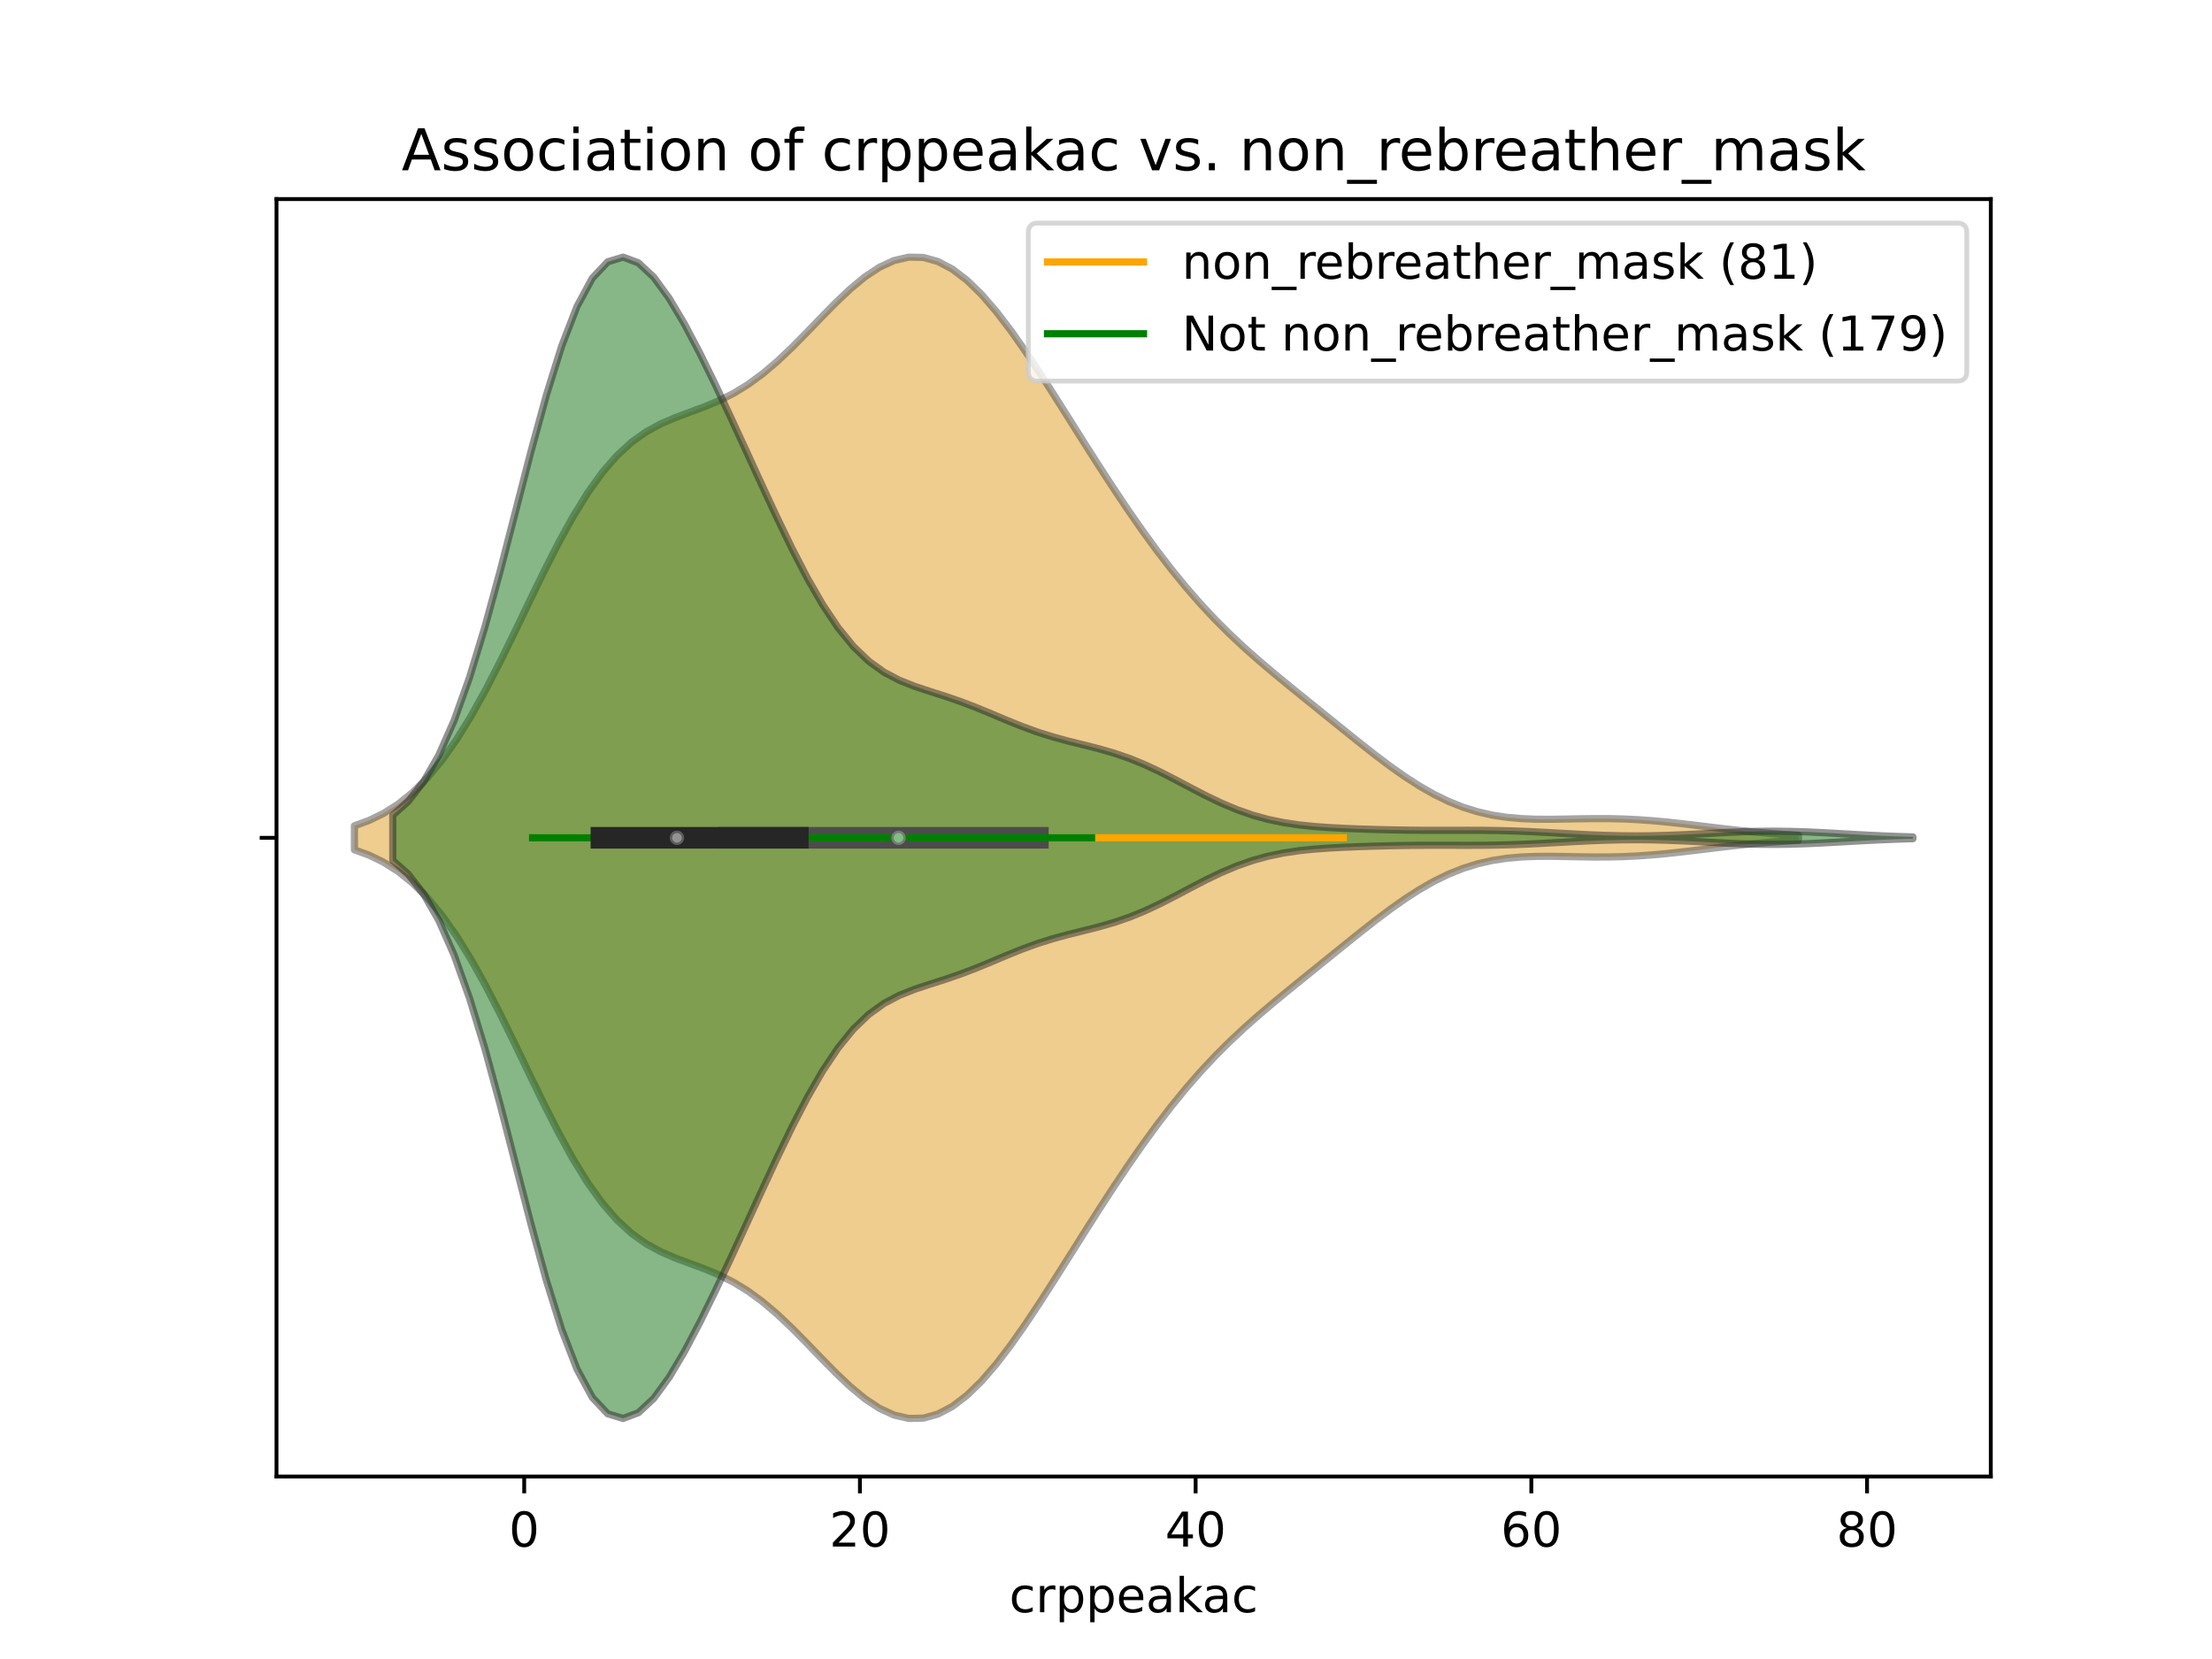 <?xml version="1.0" encoding="utf-8" standalone="no"?>
<!DOCTYPE svg PUBLIC "-//W3C//DTD SVG 1.1//EN"
  "http://www.w3.org/Graphics/SVG/1.1/DTD/svg11.dtd">
<!-- Created with matplotlib (https://matplotlib.org/) -->
<svg height="345.6pt" version="1.1" viewBox="0 0 460.8 345.6" width="460.8pt" xmlns="http://www.w3.org/2000/svg" xmlns:xlink="http://www.w3.org/1999/xlink">
 <defs>
  <style type="text/css">
*{stroke-linecap:butt;stroke-linejoin:round;}
  </style>
 </defs>
 <g id="figure_1">
  <g id="patch_1">
   <path d="M 0 345.6 
L 460.8 345.6 
L 460.8 0 
L 0 0 
z
" style="fill:#ffffff;"/>
  </g>
  <g id="axes_1">
   <g id="patch_2">
    <path d="M 57.6 307.584 
L 414.72 307.584 
L 414.72 41.472 
L 57.6 41.472 
z
" style="fill:#ffffff;"/>
   </g>
   <g id="PolyCollection_1">
    <defs>
     <path d="M 73.833 -168.568 
L 73.833 -173.576 
L 76.871 -174.681 
L 79.91 -176.159 
L 82.949 -178.086 
L 85.987 -180.536 
L 89.026 -183.57 
L 92.064 -187.23 
L 95.103 -191.528 
L 98.142 -196.442 
L 101.18 -201.905 
L 104.219 -207.809 
L 107.257 -214.009 
L 110.296 -220.326 
L 113.335 -226.566 
L 116.373 -232.533 
L 119.412 -238.048 
L 122.451 -242.967 
L 125.489 -247.194 
L 128.528 -250.692 
L 131.566 -253.482 
L 134.605 -255.643 
L 137.644 -257.3 
L 140.682 -258.609 
L 143.721 -259.743 
L 146.759 -260.87 
L 149.798 -262.139 
L 152.837 -263.669 
L 155.875 -265.534 
L 158.914 -267.766 
L 161.952 -270.349 
L 164.991 -273.226 
L 168.03 -276.302 
L 171.068 -279.455 
L 174.107 -282.543 
L 177.146 -285.417 
L 180.184 -287.928 
L 183.223 -289.94 
L 186.261 -291.337 
L 189.3 -292.032 
L 192.339 -291.969 
L 195.377 -291.128 
L 198.416 -289.523 
L 201.454 -287.202 
L 204.493 -284.237 
L 207.532 -280.717 
L 210.57 -276.744 
L 213.609 -272.422 
L 216.648 -267.851 
L 219.686 -263.122 
L 222.725 -258.316 
L 225.763 -253.501 
L 228.802 -248.733 
L 231.841 -244.061 
L 234.879 -239.524 
L 237.918 -235.155 
L 240.956 -230.982 
L 243.995 -227.028 
L 247.034 -223.306 
L 250.072 -219.823 
L 253.111 -216.573 
L 256.149 -213.54 
L 259.188 -210.697 
L 262.227 -208.009 
L 265.265 -205.434 
L 268.304 -202.931 
L 271.343 -200.465 
L 274.381 -198.01 
L 277.42 -195.552 
L 280.458 -193.096 
L 283.497 -190.66 
L 286.536 -188.278 
L 289.574 -185.99 
L 292.613 -183.843 
L 295.651 -181.882 
L 298.69 -180.146 
L 301.729 -178.661 
L 304.767 -177.444 
L 307.806 -176.495 
L 310.845 -175.801 
L 313.883 -175.336 
L 316.922 -175.065 
L 319.96 -174.944 
L 322.999 -174.928 
L 326.038 -174.972 
L 329.076 -175.031 
L 332.115 -175.072 
L 335.153 -175.065 
L 338.192 -174.992 
L 341.231 -174.846 
L 344.269 -174.628 
L 347.308 -174.347 
L 350.346 -174.017 
L 353.385 -173.658 
L 356.424 -173.287 
L 359.462 -172.924 
L 362.501 -172.583 
L 365.54 -172.274 
L 368.578 -172.005 
L 371.617 -171.778 
L 374.655 -171.593 
L 374.655 -170.551 
L 374.655 -170.551 
L 371.617 -170.366 
L 368.578 -170.139 
L 365.54 -169.87 
L 362.501 -169.561 
L 359.462 -169.22 
L 356.424 -168.857 
L 353.385 -168.486 
L 350.346 -168.127 
L 347.308 -167.797 
L 344.269 -167.516 
L 341.231 -167.298 
L 338.192 -167.152 
L 335.153 -167.079 
L 332.115 -167.072 
L 329.076 -167.113 
L 326.038 -167.172 
L 322.999 -167.216 
L 319.96 -167.2 
L 316.922 -167.079 
L 313.883 -166.808 
L 310.845 -166.343 
L 307.806 -165.649 
L 304.767 -164.7 
L 301.729 -163.483 
L 298.69 -161.998 
L 295.651 -160.262 
L 292.613 -158.301 
L 289.574 -156.154 
L 286.536 -153.866 
L 283.497 -151.484 
L 280.458 -149.048 
L 277.42 -146.592 
L 274.381 -144.134 
L 271.343 -141.679 
L 268.304 -139.213 
L 265.265 -136.71 
L 262.227 -134.135 
L 259.188 -131.447 
L 256.149 -128.604 
L 253.111 -125.571 
L 250.072 -122.321 
L 247.034 -118.838 
L 243.995 -115.116 
L 240.956 -111.162 
L 237.918 -106.989 
L 234.879 -102.62 
L 231.841 -98.083 
L 228.802 -93.411 
L 225.763 -88.643 
L 222.725 -83.828 
L 219.686 -79.022 
L 216.648 -74.293 
L 213.609 -69.722 
L 210.57 -65.4 
L 207.532 -61.427 
L 204.493 -57.907 
L 201.454 -54.942 
L 198.416 -52.621 
L 195.377 -51.016 
L 192.339 -50.175 
L 189.3 -50.112 
L 186.261 -50.807 
L 183.223 -52.204 
L 180.184 -54.216 
L 177.146 -56.727 
L 174.107 -59.601 
L 171.068 -62.689 
L 168.03 -65.842 
L 164.991 -68.918 
L 161.952 -71.795 
L 158.914 -74.378 
L 155.875 -76.61 
L 152.837 -78.475 
L 149.798 -80.005 
L 146.759 -81.274 
L 143.721 -82.401 
L 140.682 -83.535 
L 137.644 -84.844 
L 134.605 -86.501 
L 131.566 -88.662 
L 128.528 -91.452 
L 125.489 -94.95 
L 122.451 -99.177 
L 119.412 -104.096 
L 116.373 -109.611 
L 113.335 -115.578 
L 110.296 -121.818 
L 107.257 -128.135 
L 104.219 -134.335 
L 101.18 -140.239 
L 98.142 -145.702 
L 95.103 -150.616 
L 92.064 -154.914 
L 89.026 -158.574 
L 85.987 -161.608 
L 82.949 -164.058 
L 79.91 -165.985 
L 76.871 -167.463 
L 73.833 -168.568 
z
" id="m2be9c63974" style="stroke:#4c4c4c;stroke-opacity:0.5;stroke-width:1.5;"/>
    </defs>
    <g clip-path="url(#p789f136b2e)">
     <use style="fill:#df9c20;fill-opacity:0.5;stroke:#4c4c4c;stroke-opacity:0.5;stroke-width:1.5;" x="0" xlink:href="#m2be9c63974" y="345.6"/>
    </g>
   </g>
   <g id="PolyCollection_2">
    <defs>
     <path d="M 81.821 -166.37 
L 81.821 -175.774 
L 85.02 -178.63 
L 88.218 -182.72 
L 91.417 -188.296 
L 94.615 -195.536 
L 97.814 -204.48 
L 101.013 -214.988 
L 104.211 -226.716 
L 107.41 -239.127 
L 110.609 -251.546 
L 113.807 -263.236 
L 117.006 -273.499 
L 120.205 -281.766 
L 123.403 -287.668 
L 126.602 -291.062 
L 129.801 -292.032 
L 132.999 -290.835 
L 136.198 -287.844 
L 139.397 -283.465 
L 142.595 -278.086 
L 145.794 -272.023 
L 148.993 -265.516 
L 152.191 -258.731 
L 155.39 -251.796 
L 158.588 -244.826 
L 161.787 -237.956 
L 164.986 -231.345 
L 168.184 -225.176 
L 171.383 -219.629 
L 174.582 -214.85 
L 177.78 -210.925 
L 180.979 -207.855 
L 184.178 -205.558 
L 187.376 -203.877 
L 190.575 -202.611 
L 193.774 -201.554 
L 196.972 -200.533 
L 200.171 -199.432 
L 203.37 -198.208 
L 206.568 -196.887 
L 209.767 -195.538 
L 212.966 -194.248 
L 216.164 -193.085 
L 219.363 -192.08 
L 222.561 -191.212 
L 225.76 -190.418 
L 228.959 -189.607 
L 232.157 -188.685 
L 235.356 -187.583 
L 238.555 -186.271 
L 241.753 -184.765 
L 244.952 -183.124 
L 248.151 -181.43 
L 251.349 -179.777 
L 254.548 -178.248 
L 257.747 -176.907 
L 260.945 -175.791 
L 264.144 -174.908 
L 267.343 -174.244 
L 270.541 -173.765 
L 273.74 -173.431 
L 276.939 -173.199 
L 280.137 -173.033 
L 283.336 -172.907 
L 286.535 -172.806 
L 289.733 -172.726 
L 292.932 -172.67 
L 296.13 -172.638 
L 299.329 -172.629 
L 302.528 -172.635 
L 305.726 -172.64 
L 308.925 -172.628 
L 312.124 -172.583 
L 315.322 -172.496 
L 318.521 -172.368 
L 321.72 -172.208 
L 324.918 -172.029 
L 328.117 -171.852 
L 331.316 -171.693 
L 334.514 -171.57 
L 337.713 -171.493 
L 340.912 -171.469 
L 344.11 -171.5 
L 347.309 -171.583 
L 350.508 -171.71 
L 353.706 -171.868 
L 356.905 -172.04 
L 360.103 -172.204 
L 363.302 -172.339 
L 366.501 -172.425 
L 369.699 -172.45 
L 372.898 -172.41 
L 376.097 -172.31 
L 379.295 -172.164 
L 382.494 -171.99 
L 385.693 -171.807 
L 388.891 -171.633 
L 392.09 -171.48 
L 395.289 -171.355 
L 398.487 -171.259 
L 398.487 -170.885 
L 398.487 -170.885 
L 395.289 -170.789 
L 392.09 -170.664 
L 388.891 -170.511 
L 385.693 -170.337 
L 382.494 -170.154 
L 379.295 -169.98 
L 376.097 -169.834 
L 372.898 -169.734 
L 369.699 -169.694 
L 366.501 -169.719 
L 363.302 -169.805 
L 360.103 -169.94 
L 356.905 -170.104 
L 353.706 -170.276 
L 350.508 -170.434 
L 347.309 -170.561 
L 344.11 -170.644 
L 340.912 -170.675 
L 337.713 -170.651 
L 334.514 -170.574 
L 331.316 -170.451 
L 328.117 -170.292 
L 324.918 -170.115 
L 321.72 -169.936 
L 318.521 -169.776 
L 315.322 -169.648 
L 312.124 -169.561 
L 308.925 -169.516 
L 305.726 -169.504 
L 302.528 -169.509 
L 299.329 -169.515 
L 296.13 -169.506 
L 292.932 -169.474 
L 289.733 -169.418 
L 286.535 -169.338 
L 283.336 -169.237 
L 280.137 -169.111 
L 276.939 -168.945 
L 273.74 -168.713 
L 270.541 -168.379 
L 267.343 -167.9 
L 264.144 -167.236 
L 260.945 -166.353 
L 257.747 -165.237 
L 254.548 -163.896 
L 251.349 -162.367 
L 248.151 -160.714 
L 244.952 -159.02 
L 241.753 -157.379 
L 238.555 -155.873 
L 235.356 -154.561 
L 232.157 -153.459 
L 228.959 -152.537 
L 225.76 -151.726 
L 222.561 -150.932 
L 219.363 -150.064 
L 216.164 -149.059 
L 212.966 -147.896 
L 209.767 -146.606 
L 206.568 -145.257 
L 203.37 -143.936 
L 200.171 -142.712 
L 196.972 -141.611 
L 193.774 -140.59 
L 190.575 -139.533 
L 187.376 -138.267 
L 184.178 -136.586 
L 180.979 -134.289 
L 177.78 -131.219 
L 174.582 -127.294 
L 171.383 -122.515 
L 168.184 -116.968 
L 164.986 -110.799 
L 161.787 -104.188 
L 158.588 -97.318 
L 155.39 -90.348 
L 152.191 -83.413 
L 148.993 -76.628 
L 145.794 -70.121 
L 142.595 -64.058 
L 139.397 -58.679 
L 136.198 -54.3 
L 132.999 -51.309 
L 129.801 -50.112 
L 126.602 -51.082 
L 123.403 -54.476 
L 120.205 -60.378 
L 117.006 -68.645 
L 113.807 -78.908 
L 110.609 -90.598 
L 107.41 -103.017 
L 104.211 -115.428 
L 101.013 -127.156 
L 97.814 -137.664 
L 94.615 -146.608 
L 91.417 -153.848 
L 88.218 -159.424 
L 85.02 -163.514 
L 81.821 -166.37 
z
" id="m7b28635c28" style="stroke:#262626;stroke-opacity:0.5;stroke-width:1.5;"/>
    </defs>
    <g clip-path="url(#p789f136b2e)">
     <use style="fill:#107010;fill-opacity:0.5;stroke:#262626;stroke-opacity:0.5;stroke-width:1.5;" x="0" xlink:href="#m7b28635c28" y="345.6"/>
    </g>
   </g>
   <g id="matplotlib.axis_1">
    <g id="xtick_1">
     <g id="line2d_1">
      <defs>
       <path d="M 0 0 
L 0 3.5 
" id="m35d1acf65c" style="stroke:#000000;stroke-width:0.8;"/>
      </defs>
      <g>
       <use style="stroke:#000000;stroke-width:0.8;" x="109.201" xlink:href="#m35d1acf65c" y="307.584"/>
      </g>
     </g>
     <g id="text_1">
      <!-- 0 -->
      <defs>
       <path d="M 31.781 66.406 
Q 24.172 66.406 20.328 58.906 
Q 16.5 51.422 16.5 36.375 
Q 16.5 21.391 20.328 13.891 
Q 24.172 6.391 31.781 6.391 
Q 39.453 6.391 43.281 13.891 
Q 47.125 21.391 47.125 36.375 
Q 47.125 51.422 43.281 58.906 
Q 39.453 66.406 31.781 66.406 
z
M 31.781 74.219 
Q 44.047 74.219 50.516 64.516 
Q 56.984 54.828 56.984 36.375 
Q 56.984 17.969 50.516 8.266 
Q 44.047 -1.422 31.781 -1.422 
Q 19.531 -1.422 13.062 8.266 
Q 6.594 17.969 6.594 36.375 
Q 6.594 54.828 13.062 64.516 
Q 19.531 74.219 31.781 74.219 
z
" id="DejaVuSans-48"/>
      </defs>
      <g transform="translate(106.02 322.182)scale(0.1 -0.1)">
       <use xlink:href="#DejaVuSans-48"/>
      </g>
     </g>
    </g>
    <g id="xtick_2">
     <g id="line2d_2">
      <g>
       <use style="stroke:#000000;stroke-width:0.8;" x="179.136" xlink:href="#m35d1acf65c" y="307.584"/>
      </g>
     </g>
     <g id="text_2">
      <!-- 20 -->
      <defs>
       <path d="M 19.188 8.297 
L 53.609 8.297 
L 53.609 0 
L 7.328 0 
L 7.328 8.297 
Q 12.938 14.109 22.625 23.891 
Q 32.328 33.688 34.812 36.531 
Q 39.547 41.844 41.422 45.531 
Q 43.312 49.219 43.312 52.781 
Q 43.312 58.594 39.234 62.25 
Q 35.156 65.922 28.609 65.922 
Q 23.969 65.922 18.812 64.312 
Q 13.672 62.703 7.812 59.422 
L 7.812 69.391 
Q 13.766 71.781 18.938 73 
Q 24.125 74.219 28.422 74.219 
Q 39.75 74.219 46.484 68.547 
Q 53.219 62.891 53.219 53.422 
Q 53.219 48.922 51.531 44.891 
Q 49.859 40.875 45.406 35.406 
Q 44.188 33.984 37.641 27.219 
Q 31.109 20.453 19.188 8.297 
z
" id="DejaVuSans-50"/>
      </defs>
      <g transform="translate(172.774 322.182)scale(0.1 -0.1)">
       <use xlink:href="#DejaVuSans-50"/>
       <use x="63.623" xlink:href="#DejaVuSans-48"/>
      </g>
     </g>
    </g>
    <g id="xtick_3">
     <g id="line2d_3">
      <g>
       <use style="stroke:#000000;stroke-width:0.8;" x="249.071" xlink:href="#m35d1acf65c" y="307.584"/>
      </g>
     </g>
     <g id="text_3">
      <!-- 40 -->
      <defs>
       <path d="M 37.797 64.312 
L 12.891 25.391 
L 37.797 25.391 
z
M 35.203 72.906 
L 47.609 72.906 
L 47.609 25.391 
L 58.016 25.391 
L 58.016 17.188 
L 47.609 17.188 
L 47.609 0 
L 37.797 0 
L 37.797 17.188 
L 4.891 17.188 
L 4.891 26.703 
z
" id="DejaVuSans-52"/>
      </defs>
      <g transform="translate(242.708 322.182)scale(0.1 -0.1)">
       <use xlink:href="#DejaVuSans-52"/>
       <use x="63.623" xlink:href="#DejaVuSans-48"/>
      </g>
     </g>
    </g>
    <g id="xtick_4">
     <g id="line2d_4">
      <g>
       <use style="stroke:#000000;stroke-width:0.8;" x="319.006" xlink:href="#m35d1acf65c" y="307.584"/>
      </g>
     </g>
     <g id="text_4">
      <!-- 60 -->
      <defs>
       <path d="M 33.016 40.375 
Q 26.375 40.375 22.484 35.828 
Q 18.609 31.297 18.609 23.391 
Q 18.609 15.531 22.484 10.953 
Q 26.375 6.391 33.016 6.391 
Q 39.656 6.391 43.531 10.953 
Q 47.406 15.531 47.406 23.391 
Q 47.406 31.297 43.531 35.828 
Q 39.656 40.375 33.016 40.375 
z
M 52.594 71.297 
L 52.594 62.312 
Q 48.875 64.062 45.094 64.984 
Q 41.312 65.922 37.594 65.922 
Q 27.828 65.922 22.672 59.328 
Q 17.531 52.734 16.797 39.406 
Q 19.672 43.656 24.016 45.922 
Q 28.375 48.188 33.594 48.188 
Q 44.578 48.188 50.953 41.516 
Q 57.328 34.859 57.328 23.391 
Q 57.328 12.156 50.688 5.359 
Q 44.047 -1.422 33.016 -1.422 
Q 20.359 -1.422 13.672 8.266 
Q 6.984 17.969 6.984 36.375 
Q 6.984 53.656 15.188 63.938 
Q 23.391 74.219 37.203 74.219 
Q 40.922 74.219 44.703 73.484 
Q 48.484 72.75 52.594 71.297 
z
" id="DejaVuSans-54"/>
      </defs>
      <g transform="translate(312.643 322.182)scale(0.1 -0.1)">
       <use xlink:href="#DejaVuSans-54"/>
       <use x="63.623" xlink:href="#DejaVuSans-48"/>
      </g>
     </g>
    </g>
    <g id="xtick_5">
     <g id="line2d_5">
      <g>
       <use style="stroke:#000000;stroke-width:0.8;" x="388.941" xlink:href="#m35d1acf65c" y="307.584"/>
      </g>
     </g>
     <g id="text_5">
      <!-- 80 -->
      <defs>
       <path d="M 31.781 34.625 
Q 24.75 34.625 20.719 30.859 
Q 16.703 27.094 16.703 20.516 
Q 16.703 13.922 20.719 10.156 
Q 24.75 6.391 31.781 6.391 
Q 38.812 6.391 42.859 10.172 
Q 46.922 13.969 46.922 20.516 
Q 46.922 27.094 42.891 30.859 
Q 38.875 34.625 31.781 34.625 
z
M 21.922 38.812 
Q 15.578 40.375 12.031 44.719 
Q 8.5 49.078 8.5 55.328 
Q 8.5 64.062 14.719 69.141 
Q 20.953 74.219 31.781 74.219 
Q 42.672 74.219 48.875 69.141 
Q 55.078 64.062 55.078 55.328 
Q 55.078 49.078 51.531 44.719 
Q 48 40.375 41.703 38.812 
Q 48.828 37.156 52.797 32.312 
Q 56.781 27.484 56.781 20.516 
Q 56.781 9.906 50.312 4.234 
Q 43.844 -1.422 31.781 -1.422 
Q 19.734 -1.422 13.25 4.234 
Q 6.781 9.906 6.781 20.516 
Q 6.781 27.484 10.781 32.312 
Q 14.797 37.156 21.922 38.812 
z
M 18.312 54.391 
Q 18.312 48.734 21.844 45.562 
Q 25.391 42.391 31.781 42.391 
Q 38.141 42.391 41.719 45.562 
Q 45.312 48.734 45.312 54.391 
Q 45.312 60.062 41.719 63.234 
Q 38.141 66.406 31.781 66.406 
Q 25.391 66.406 21.844 63.234 
Q 18.312 60.062 18.312 54.391 
z
" id="DejaVuSans-56"/>
      </defs>
      <g transform="translate(382.578 322.182)scale(0.1 -0.1)">
       <use xlink:href="#DejaVuSans-56"/>
       <use x="63.623" xlink:href="#DejaVuSans-48"/>
      </g>
     </g>
    </g>
    <g id="text_6">
     <!-- crppeakac -->
     <defs>
      <path d="M 48.781 52.594 
L 48.781 44.188 
Q 44.969 46.297 41.141 47.344 
Q 37.312 48.391 33.406 48.391 
Q 24.656 48.391 19.812 42.844 
Q 14.984 37.312 14.984 27.297 
Q 14.984 17.281 19.812 11.734 
Q 24.656 6.203 33.406 6.203 
Q 37.312 6.203 41.141 7.25 
Q 44.969 8.297 48.781 10.406 
L 48.781 2.094 
Q 45.016 0.344 40.984 -0.531 
Q 36.969 -1.422 32.422 -1.422 
Q 20.062 -1.422 12.781 6.344 
Q 5.516 14.109 5.516 27.297 
Q 5.516 40.672 12.859 48.328 
Q 20.219 56 33.016 56 
Q 37.156 56 41.109 55.141 
Q 45.062 54.297 48.781 52.594 
z
" id="DejaVuSans-99"/>
      <path d="M 41.109 46.297 
Q 39.594 47.172 37.812 47.578 
Q 36.031 48 33.891 48 
Q 26.266 48 22.188 43.047 
Q 18.109 38.094 18.109 28.812 
L 18.109 0 
L 9.078 0 
L 9.078 54.688 
L 18.109 54.688 
L 18.109 46.188 
Q 20.953 51.172 25.484 53.578 
Q 30.031 56 36.531 56 
Q 37.453 56 38.578 55.875 
Q 39.703 55.766 41.062 55.516 
z
" id="DejaVuSans-114"/>
      <path d="M 18.109 8.203 
L 18.109 -20.797 
L 9.078 -20.797 
L 9.078 54.688 
L 18.109 54.688 
L 18.109 46.391 
Q 20.953 51.266 25.266 53.625 
Q 29.594 56 35.594 56 
Q 45.562 56 51.781 48.094 
Q 58.016 40.188 58.016 27.297 
Q 58.016 14.406 51.781 6.484 
Q 45.562 -1.422 35.594 -1.422 
Q 29.594 -1.422 25.266 0.953 
Q 20.953 3.328 18.109 8.203 
z
M 48.688 27.297 
Q 48.688 37.203 44.609 42.844 
Q 40.531 48.484 33.406 48.484 
Q 26.266 48.484 22.188 42.844 
Q 18.109 37.203 18.109 27.297 
Q 18.109 17.391 22.188 11.75 
Q 26.266 6.109 33.406 6.109 
Q 40.531 6.109 44.609 11.75 
Q 48.688 17.391 48.688 27.297 
z
" id="DejaVuSans-112"/>
      <path d="M 56.203 29.594 
L 56.203 25.203 
L 14.891 25.203 
Q 15.484 15.922 20.484 11.062 
Q 25.484 6.203 34.422 6.203 
Q 39.594 6.203 44.453 7.469 
Q 49.312 8.734 54.109 11.281 
L 54.109 2.781 
Q 49.266 0.734 44.188 -0.344 
Q 39.109 -1.422 33.891 -1.422 
Q 20.797 -1.422 13.156 6.188 
Q 5.516 13.812 5.516 26.812 
Q 5.516 40.234 12.766 48.109 
Q 20.016 56 32.328 56 
Q 43.359 56 49.781 48.891 
Q 56.203 41.797 56.203 29.594 
z
M 47.219 32.234 
Q 47.125 39.594 43.094 43.984 
Q 39.062 48.391 32.422 48.391 
Q 24.906 48.391 20.391 44.141 
Q 15.875 39.891 15.188 32.172 
z
" id="DejaVuSans-101"/>
      <path d="M 34.281 27.484 
Q 23.391 27.484 19.188 25 
Q 14.984 22.516 14.984 16.5 
Q 14.984 11.719 18.141 8.906 
Q 21.297 6.109 26.703 6.109 
Q 34.188 6.109 38.703 11.406 
Q 43.219 16.703 43.219 25.484 
L 43.219 27.484 
z
M 52.203 31.203 
L 52.203 0 
L 43.219 0 
L 43.219 8.297 
Q 40.141 3.328 35.547 0.953 
Q 30.953 -1.422 24.312 -1.422 
Q 15.922 -1.422 10.953 3.297 
Q 6 8.016 6 15.922 
Q 6 25.141 12.172 29.828 
Q 18.359 34.516 30.609 34.516 
L 43.219 34.516 
L 43.219 35.406 
Q 43.219 41.609 39.141 45 
Q 35.062 48.391 27.688 48.391 
Q 23 48.391 18.547 47.266 
Q 14.109 46.141 10.016 43.891 
L 10.016 52.203 
Q 14.938 54.109 19.578 55.047 
Q 24.219 56 28.609 56 
Q 40.484 56 46.344 49.844 
Q 52.203 43.703 52.203 31.203 
z
" id="DejaVuSans-97"/>
      <path d="M 9.078 75.984 
L 18.109 75.984 
L 18.109 31.109 
L 44.922 54.688 
L 56.391 54.688 
L 27.391 29.109 
L 57.625 0 
L 45.906 0 
L 18.109 26.703 
L 18.109 0 
L 9.078 0 
z
" id="DejaVuSans-107"/>
     </defs>
     <g transform="translate(210.245 335.861)scale(0.1 -0.1)">
      <use xlink:href="#DejaVuSans-99"/>
      <use x="54.98" xlink:href="#DejaVuSans-114"/>
      <use x="96.094" xlink:href="#DejaVuSans-112"/>
      <use x="159.57" xlink:href="#DejaVuSans-112"/>
      <use x="223.047" xlink:href="#DejaVuSans-101"/>
      <use x="284.57" xlink:href="#DejaVuSans-97"/>
      <use x="345.85" xlink:href="#DejaVuSans-107"/>
      <use x="402.01" xlink:href="#DejaVuSans-97"/>
      <use x="463.289" xlink:href="#DejaVuSans-99"/>
     </g>
    </g>
   </g>
   <g id="matplotlib.axis_2">
    <g id="ytick_1">
     <g id="line2d_6">
      <defs>
       <path d="M 0 0 
L -3.5 0 
" id="m4950e59a3b" style="stroke:#000000;stroke-width:0.8;"/>
      </defs>
      <g>
       <use style="stroke:#000000;stroke-width:0.8;" x="57.6" xlink:href="#m4950e59a3b" y="174.528"/>
      </g>
     </g>
    </g>
   </g>
   <g id="line2d_7">
    <path clip-path="url(#p789f136b2e)" d="M 112.348 174.528 
L 279.842 174.528 
" style="fill:none;stroke:#ffa500;stroke-linecap:square;stroke-width:1.5;"/>
   </g>
   <g id="line2d_8">
    <path clip-path="url(#p789f136b2e)" d="M 151.861 174.528 
L 216.202 174.528 
" style="fill:none;stroke:#4c4c4c;stroke-linecap:square;stroke-width:4.5;"/>
   </g>
   <g id="line2d_9">
    <path clip-path="url(#p789f136b2e)" d="M 110.949 174.528 
L 227.391 174.528 
" style="fill:none;stroke:#008000;stroke-linecap:square;stroke-width:1.5;"/>
   </g>
   <g id="line2d_10">
    <path clip-path="url(#p789f136b2e)" d="M 125.286 174.528 
L 166.198 174.528 
" style="fill:none;stroke:#262626;stroke-linecap:square;stroke-width:4.5;"/>
   </g>
   <g id="patch_3">
    <path d="M 57.6 307.584 
L 57.6 41.472 
" style="fill:none;stroke:#000000;stroke-linecap:square;stroke-linejoin:miter;stroke-width:0.8;"/>
   </g>
   <g id="patch_4">
    <path d="M 414.72 307.584 
L 414.72 41.472 
" style="fill:none;stroke:#000000;stroke-linecap:square;stroke-linejoin:miter;stroke-width:0.8;"/>
   </g>
   <g id="patch_5">
    <path d="M 57.6 307.584 
L 414.72 307.584 
" style="fill:none;stroke:#000000;stroke-linecap:square;stroke-linejoin:miter;stroke-width:0.8;"/>
   </g>
   <g id="patch_6">
    <path d="M 57.6 41.472 
L 414.72 41.472 
" style="fill:none;stroke:#000000;stroke-linecap:square;stroke-linejoin:miter;stroke-width:0.8;"/>
   </g>
   <g id="PathCollection_1">
    <defs>
     <path d="M 0 1.5 
C 0.398 1.5 0.779 1.342 1.061 1.061 
C 1.342 0.779 1.5 0.398 1.5 0 
C 1.5 -0.398 1.342 -0.779 1.061 -1.061 
C 0.779 -1.342 0.398 -1.5 0 -1.5 
C -0.398 -1.5 -0.779 -1.342 -1.061 -1.061 
C -1.342 -0.779 -1.5 -0.398 -1.5 0 
C -1.5 0.398 -1.342 0.779 -1.061 1.061 
C -0.779 1.342 -0.398 1.5 0 1.5 
z
" id="maf7336c03a" style="stroke:#4c4c4c;stroke-opacity:0.5;"/>
    </defs>
    <g clip-path="url(#p789f136b2e)">
     <use style="fill:#ffffff;fill-opacity:0.5;stroke:#4c4c4c;stroke-opacity:0.5;" x="187.179" xlink:href="#maf7336c03a" y="174.528"/>
    </g>
   </g>
   <g id="PathCollection_2">
    <defs>
     <path d="M 0 1.5 
C 0.398 1.5 0.779 1.342 1.061 1.061 
C 1.342 0.779 1.5 0.398 1.5 0 
C 1.5 -0.398 1.342 -0.779 1.061 -1.061 
C 0.779 -1.342 0.398 -1.5 0 -1.5 
C -0.398 -1.5 -0.779 -1.342 -1.061 -1.061 
C -1.342 -0.779 -1.5 -0.398 -1.5 0 
C -1.5 0.398 -1.342 0.779 -1.061 1.061 
C -0.779 1.342 -0.398 1.5 0 1.5 
z
" id="m78c2cff482" style="stroke:#262626;stroke-opacity:0.5;"/>
    </defs>
    <g clip-path="url(#p789f136b2e)">
     <use style="fill:#ffffff;fill-opacity:0.5;stroke:#262626;stroke-opacity:0.5;" x="141.022" xlink:href="#m78c2cff482" y="174.528"/>
    </g>
   </g>
   <g id="text_7">
    <!-- Association of crppeakac vs. non_rebreather_mask -->
    <defs>
     <path d="M 34.188 63.188 
L 20.797 26.906 
L 47.609 26.906 
z
M 28.609 72.906 
L 39.797 72.906 
L 67.578 0 
L 57.328 0 
L 50.688 18.703 
L 17.828 18.703 
L 11.188 0 
L 0.781 0 
z
" id="DejaVuSans-65"/>
     <path d="M 44.281 53.078 
L 44.281 44.578 
Q 40.484 46.531 36.375 47.5 
Q 32.281 48.484 27.875 48.484 
Q 21.188 48.484 17.844 46.438 
Q 14.5 44.391 14.5 40.281 
Q 14.5 37.156 16.891 35.375 
Q 19.281 33.594 26.516 31.984 
L 29.594 31.297 
Q 39.156 29.25 43.188 25.516 
Q 47.219 21.781 47.219 15.094 
Q 47.219 7.469 41.188 3.016 
Q 35.156 -1.422 24.609 -1.422 
Q 20.219 -1.422 15.453 -0.562 
Q 10.688 0.297 5.422 2 
L 5.422 11.281 
Q 10.406 8.688 15.234 7.391 
Q 20.062 6.109 24.812 6.109 
Q 31.156 6.109 34.562 8.281 
Q 37.984 10.453 37.984 14.406 
Q 37.984 18.062 35.516 20.016 
Q 33.062 21.969 24.703 23.781 
L 21.578 24.516 
Q 13.234 26.266 9.516 29.906 
Q 5.812 33.547 5.812 39.891 
Q 5.812 47.609 11.281 51.797 
Q 16.75 56 26.812 56 
Q 31.781 56 36.172 55.266 
Q 40.578 54.547 44.281 53.078 
z
" id="DejaVuSans-115"/>
     <path d="M 30.609 48.391 
Q 23.391 48.391 19.188 42.75 
Q 14.984 37.109 14.984 27.297 
Q 14.984 17.484 19.156 11.844 
Q 23.344 6.203 30.609 6.203 
Q 37.797 6.203 41.984 11.859 
Q 46.188 17.531 46.188 27.297 
Q 46.188 37.016 41.984 42.703 
Q 37.797 48.391 30.609 48.391 
z
M 30.609 56 
Q 42.328 56 49.016 48.375 
Q 55.719 40.766 55.719 27.297 
Q 55.719 13.875 49.016 6.219 
Q 42.328 -1.422 30.609 -1.422 
Q 18.844 -1.422 12.172 6.219 
Q 5.516 13.875 5.516 27.297 
Q 5.516 40.766 12.172 48.375 
Q 18.844 56 30.609 56 
z
" id="DejaVuSans-111"/>
     <path d="M 9.422 54.688 
L 18.406 54.688 
L 18.406 0 
L 9.422 0 
z
M 9.422 75.984 
L 18.406 75.984 
L 18.406 64.594 
L 9.422 64.594 
z
" id="DejaVuSans-105"/>
     <path d="M 18.312 70.219 
L 18.312 54.688 
L 36.812 54.688 
L 36.812 47.703 
L 18.312 47.703 
L 18.312 18.016 
Q 18.312 11.328 20.141 9.422 
Q 21.969 7.516 27.594 7.516 
L 36.812 7.516 
L 36.812 0 
L 27.594 0 
Q 17.188 0 13.234 3.875 
Q 9.281 7.766 9.281 18.016 
L 9.281 47.703 
L 2.688 47.703 
L 2.688 54.688 
L 9.281 54.688 
L 9.281 70.219 
z
" id="DejaVuSans-116"/>
     <path d="M 54.891 33.016 
L 54.891 0 
L 45.906 0 
L 45.906 32.719 
Q 45.906 40.484 42.875 44.328 
Q 39.844 48.188 33.797 48.188 
Q 26.516 48.188 22.312 43.547 
Q 18.109 38.922 18.109 30.906 
L 18.109 0 
L 9.078 0 
L 9.078 54.688 
L 18.109 54.688 
L 18.109 46.188 
Q 21.344 51.125 25.703 53.562 
Q 30.078 56 35.797 56 
Q 45.219 56 50.047 50.172 
Q 54.891 44.344 54.891 33.016 
z
" id="DejaVuSans-110"/>
     <path id="DejaVuSans-32"/>
     <path d="M 37.109 75.984 
L 37.109 68.5 
L 28.516 68.5 
Q 23.688 68.5 21.797 66.547 
Q 19.922 64.594 19.922 59.516 
L 19.922 54.688 
L 34.719 54.688 
L 34.719 47.703 
L 19.922 47.703 
L 19.922 0 
L 10.891 0 
L 10.891 47.703 
L 2.297 47.703 
L 2.297 54.688 
L 10.891 54.688 
L 10.891 58.5 
Q 10.891 67.625 15.141 71.797 
Q 19.391 75.984 28.609 75.984 
z
" id="DejaVuSans-102"/>
     <path d="M 2.984 54.688 
L 12.5 54.688 
L 29.594 8.797 
L 46.688 54.688 
L 56.203 54.688 
L 35.688 0 
L 23.484 0 
z
" id="DejaVuSans-118"/>
     <path d="M 10.688 12.406 
L 21 12.406 
L 21 0 
L 10.688 0 
z
" id="DejaVuSans-46"/>
     <path d="M 50.984 -16.609 
L 50.984 -23.578 
L -0.984 -23.578 
L -0.984 -16.609 
z
" id="DejaVuSans-95"/>
     <path d="M 48.688 27.297 
Q 48.688 37.203 44.609 42.844 
Q 40.531 48.484 33.406 48.484 
Q 26.266 48.484 22.188 42.844 
Q 18.109 37.203 18.109 27.297 
Q 18.109 17.391 22.188 11.75 
Q 26.266 6.109 33.406 6.109 
Q 40.531 6.109 44.609 11.75 
Q 48.688 17.391 48.688 27.297 
z
M 18.109 46.391 
Q 20.953 51.266 25.266 53.625 
Q 29.594 56 35.594 56 
Q 45.562 56 51.781 48.094 
Q 58.016 40.188 58.016 27.297 
Q 58.016 14.406 51.781 6.484 
Q 45.562 -1.422 35.594 -1.422 
Q 29.594 -1.422 25.266 0.953 
Q 20.953 3.328 18.109 8.203 
L 18.109 0 
L 9.078 0 
L 9.078 75.984 
L 18.109 75.984 
z
" id="DejaVuSans-98"/>
     <path d="M 54.891 33.016 
L 54.891 0 
L 45.906 0 
L 45.906 32.719 
Q 45.906 40.484 42.875 44.328 
Q 39.844 48.188 33.797 48.188 
Q 26.516 48.188 22.312 43.547 
Q 18.109 38.922 18.109 30.906 
L 18.109 0 
L 9.078 0 
L 9.078 75.984 
L 18.109 75.984 
L 18.109 46.188 
Q 21.344 51.125 25.703 53.562 
Q 30.078 56 35.797 56 
Q 45.219 56 50.047 50.172 
Q 54.891 44.344 54.891 33.016 
z
" id="DejaVuSans-104"/>
     <path d="M 52 44.188 
Q 55.375 50.25 60.062 53.125 
Q 64.75 56 71.094 56 
Q 79.641 56 84.281 50.016 
Q 88.922 44.047 88.922 33.016 
L 88.922 0 
L 79.891 0 
L 79.891 32.719 
Q 79.891 40.578 77.094 44.375 
Q 74.312 48.188 68.609 48.188 
Q 61.625 48.188 57.562 43.547 
Q 53.516 38.922 53.516 30.906 
L 53.516 0 
L 44.484 0 
L 44.484 32.719 
Q 44.484 40.625 41.703 44.406 
Q 38.922 48.188 33.109 48.188 
Q 26.219 48.188 22.156 43.531 
Q 18.109 38.875 18.109 30.906 
L 18.109 0 
L 9.078 0 
L 9.078 54.688 
L 18.109 54.688 
L 18.109 46.188 
Q 21.188 51.219 25.484 53.609 
Q 29.781 56 35.688 56 
Q 41.656 56 45.828 52.969 
Q 50 49.953 52 44.188 
z
" id="DejaVuSans-109"/>
    </defs>
    <g transform="translate(83.662 35.472)scale(0.12 -0.12)">
     <use xlink:href="#DejaVuSans-65"/>
     <use x="68.408" xlink:href="#DejaVuSans-115"/>
     <use x="120.508" xlink:href="#DejaVuSans-115"/>
     <use x="172.607" xlink:href="#DejaVuSans-111"/>
     <use x="233.789" xlink:href="#DejaVuSans-99"/>
     <use x="288.77" xlink:href="#DejaVuSans-105"/>
     <use x="316.553" xlink:href="#DejaVuSans-97"/>
     <use x="377.832" xlink:href="#DejaVuSans-116"/>
     <use x="417.041" xlink:href="#DejaVuSans-105"/>
     <use x="444.824" xlink:href="#DejaVuSans-111"/>
     <use x="506.006" xlink:href="#DejaVuSans-110"/>
     <use x="569.385" xlink:href="#DejaVuSans-32"/>
     <use x="601.172" xlink:href="#DejaVuSans-111"/>
     <use x="662.354" xlink:href="#DejaVuSans-102"/>
     <use x="697.559" xlink:href="#DejaVuSans-32"/>
     <use x="729.346" xlink:href="#DejaVuSans-99"/>
     <use x="784.326" xlink:href="#DejaVuSans-114"/>
     <use x="825.439" xlink:href="#DejaVuSans-112"/>
     <use x="888.916" xlink:href="#DejaVuSans-112"/>
     <use x="952.393" xlink:href="#DejaVuSans-101"/>
     <use x="1013.916" xlink:href="#DejaVuSans-97"/>
     <use x="1075.195" xlink:href="#DejaVuSans-107"/>
     <use x="1131.355" xlink:href="#DejaVuSans-97"/>
     <use x="1192.635" xlink:href="#DejaVuSans-99"/>
     <use x="1247.615" xlink:href="#DejaVuSans-32"/>
     <use x="1279.402" xlink:href="#DejaVuSans-118"/>
     <use x="1338.582" xlink:href="#DejaVuSans-115"/>
     <use x="1390.682" xlink:href="#DejaVuSans-46"/>
     <use x="1422.469" xlink:href="#DejaVuSans-32"/>
     <use x="1454.256" xlink:href="#DejaVuSans-110"/>
     <use x="1517.635" xlink:href="#DejaVuSans-111"/>
     <use x="1578.816" xlink:href="#DejaVuSans-110"/>
     <use x="1642.195" xlink:href="#DejaVuSans-95"/>
     <use x="1692.195" xlink:href="#DejaVuSans-114"/>
     <use x="1731.059" xlink:href="#DejaVuSans-101"/>
     <use x="1792.582" xlink:href="#DejaVuSans-98"/>
     <use x="1856.059" xlink:href="#DejaVuSans-114"/>
     <use x="1894.922" xlink:href="#DejaVuSans-101"/>
     <use x="1956.445" xlink:href="#DejaVuSans-97"/>
     <use x="2017.725" xlink:href="#DejaVuSans-116"/>
     <use x="2056.934" xlink:href="#DejaVuSans-104"/>
     <use x="2120.312" xlink:href="#DejaVuSans-101"/>
     <use x="2181.836" xlink:href="#DejaVuSans-114"/>
     <use x="2222.949" xlink:href="#DejaVuSans-95"/>
     <use x="2272.949" xlink:href="#DejaVuSans-109"/>
     <use x="2370.361" xlink:href="#DejaVuSans-97"/>
     <use x="2431.641" xlink:href="#DejaVuSans-115"/>
     <use x="2483.74" xlink:href="#DejaVuSans-107"/>
    </g>
   </g>
   <g id="legend_1">
    <g id="patch_7">
     <path d="M 216.214 79.385 
L 407.72 79.385 
Q 409.72 79.385 409.72 77.385 
L 409.72 48.472 
Q 409.72 46.472 407.72 46.472 
L 216.214 46.472 
Q 214.214 46.472 214.214 48.472 
L 214.214 77.385 
Q 214.214 79.385 216.214 79.385 
z
" style="fill:#ffffff;opacity:0.8;stroke:#cccccc;stroke-linejoin:miter;"/>
    </g>
    <g id="line2d_11">
     <path d="M 218.214 54.57 
L 238.214 54.57 
" style="fill:none;stroke:#ffa500;stroke-linecap:square;stroke-width:1.5;"/>
    </g>
    <g id="line2d_12"/>
    <g id="text_8">
     <!-- non_rebreather_mask (81) -->
     <defs>
      <path d="M 31 75.875 
Q 24.469 64.656 21.281 53.656 
Q 18.109 42.672 18.109 31.391 
Q 18.109 20.125 21.312 9.062 
Q 24.516 -2 31 -13.188 
L 23.188 -13.188 
Q 15.875 -1.703 12.234 9.375 
Q 8.594 20.453 8.594 31.391 
Q 8.594 42.281 12.203 53.312 
Q 15.828 64.359 23.188 75.875 
z
" id="DejaVuSans-40"/>
      <path d="M 12.406 8.297 
L 28.516 8.297 
L 28.516 63.922 
L 10.984 60.406 
L 10.984 69.391 
L 28.422 72.906 
L 38.281 72.906 
L 38.281 8.297 
L 54.391 8.297 
L 54.391 0 
L 12.406 0 
z
" id="DejaVuSans-49"/>
      <path d="M 8.016 75.875 
L 15.828 75.875 
Q 23.141 64.359 26.781 53.312 
Q 30.422 42.281 30.422 31.391 
Q 30.422 20.453 26.781 9.375 
Q 23.141 -1.703 15.828 -13.188 
L 8.016 -13.188 
Q 14.5 -2 17.703 9.062 
Q 20.906 20.125 20.906 31.391 
Q 20.906 42.672 17.703 53.656 
Q 14.5 64.656 8.016 75.875 
z
" id="DejaVuSans-41"/>
     </defs>
     <g transform="translate(246.214 58.07)scale(0.1 -0.1)">
      <use xlink:href="#DejaVuSans-110"/>
      <use x="63.379" xlink:href="#DejaVuSans-111"/>
      <use x="124.561" xlink:href="#DejaVuSans-110"/>
      <use x="187.939" xlink:href="#DejaVuSans-95"/>
      <use x="237.939" xlink:href="#DejaVuSans-114"/>
      <use x="276.803" xlink:href="#DejaVuSans-101"/>
      <use x="338.326" xlink:href="#DejaVuSans-98"/>
      <use x="401.803" xlink:href="#DejaVuSans-114"/>
      <use x="440.666" xlink:href="#DejaVuSans-101"/>
      <use x="502.189" xlink:href="#DejaVuSans-97"/>
      <use x="563.469" xlink:href="#DejaVuSans-116"/>
      <use x="602.678" xlink:href="#DejaVuSans-104"/>
      <use x="666.057" xlink:href="#DejaVuSans-101"/>
      <use x="727.58" xlink:href="#DejaVuSans-114"/>
      <use x="768.693" xlink:href="#DejaVuSans-95"/>
      <use x="818.693" xlink:href="#DejaVuSans-109"/>
      <use x="916.105" xlink:href="#DejaVuSans-97"/>
      <use x="977.385" xlink:href="#DejaVuSans-115"/>
      <use x="1029.484" xlink:href="#DejaVuSans-107"/>
      <use x="1087.395" xlink:href="#DejaVuSans-32"/>
      <use x="1119.182" xlink:href="#DejaVuSans-40"/>
      <use x="1158.195" xlink:href="#DejaVuSans-56"/>
      <use x="1221.818" xlink:href="#DejaVuSans-49"/>
      <use x="1285.441" xlink:href="#DejaVuSans-41"/>
     </g>
    </g>
    <g id="line2d_13">
     <path d="M 218.214 69.527 
L 238.214 69.527 
" style="fill:none;stroke:#008000;stroke-linecap:square;stroke-width:1.5;"/>
    </g>
    <g id="line2d_14"/>
    <g id="text_9">
     <!-- Not non_rebreather_mask (179) -->
     <defs>
      <path d="M 9.812 72.906 
L 23.094 72.906 
L 55.422 11.922 
L 55.422 72.906 
L 64.984 72.906 
L 64.984 0 
L 51.703 0 
L 19.391 60.984 
L 19.391 0 
L 9.812 0 
z
" id="DejaVuSans-78"/>
      <path d="M 8.203 72.906 
L 55.078 72.906 
L 55.078 68.703 
L 28.609 0 
L 18.312 0 
L 43.219 64.594 
L 8.203 64.594 
z
" id="DejaVuSans-55"/>
      <path d="M 10.984 1.516 
L 10.984 10.5 
Q 14.703 8.734 18.5 7.812 
Q 22.312 6.891 25.984 6.891 
Q 35.75 6.891 40.891 13.453 
Q 46.047 20.016 46.781 33.406 
Q 43.953 29.203 39.594 26.953 
Q 35.25 24.703 29.984 24.703 
Q 19.047 24.703 12.672 31.312 
Q 6.297 37.938 6.297 49.422 
Q 6.297 60.641 12.938 67.422 
Q 19.578 74.219 30.609 74.219 
Q 43.266 74.219 49.922 64.516 
Q 56.594 54.828 56.594 36.375 
Q 56.594 19.141 48.406 8.859 
Q 40.234 -1.422 26.422 -1.422 
Q 22.703 -1.422 18.891 -0.688 
Q 15.094 0.047 10.984 1.516 
z
M 30.609 32.422 
Q 37.25 32.422 41.125 36.953 
Q 45.016 41.5 45.016 49.422 
Q 45.016 57.281 41.125 61.844 
Q 37.25 66.406 30.609 66.406 
Q 23.969 66.406 20.094 61.844 
Q 16.219 57.281 16.219 49.422 
Q 16.219 41.5 20.094 36.953 
Q 23.969 32.422 30.609 32.422 
z
" id="DejaVuSans-57"/>
     </defs>
     <g transform="translate(246.214 73.027)scale(0.1 -0.1)">
      <use xlink:href="#DejaVuSans-78"/>
      <use x="74.805" xlink:href="#DejaVuSans-111"/>
      <use x="135.986" xlink:href="#DejaVuSans-116"/>
      <use x="175.195" xlink:href="#DejaVuSans-32"/>
      <use x="206.982" xlink:href="#DejaVuSans-110"/>
      <use x="270.361" xlink:href="#DejaVuSans-111"/>
      <use x="331.543" xlink:href="#DejaVuSans-110"/>
      <use x="394.922" xlink:href="#DejaVuSans-95"/>
      <use x="444.922" xlink:href="#DejaVuSans-114"/>
      <use x="483.785" xlink:href="#DejaVuSans-101"/>
      <use x="545.309" xlink:href="#DejaVuSans-98"/>
      <use x="608.785" xlink:href="#DejaVuSans-114"/>
      <use x="647.648" xlink:href="#DejaVuSans-101"/>
      <use x="709.172" xlink:href="#DejaVuSans-97"/>
      <use x="770.451" xlink:href="#DejaVuSans-116"/>
      <use x="809.66" xlink:href="#DejaVuSans-104"/>
      <use x="873.039" xlink:href="#DejaVuSans-101"/>
      <use x="934.562" xlink:href="#DejaVuSans-114"/>
      <use x="975.676" xlink:href="#DejaVuSans-95"/>
      <use x="1025.676" xlink:href="#DejaVuSans-109"/>
      <use x="1123.088" xlink:href="#DejaVuSans-97"/>
      <use x="1184.367" xlink:href="#DejaVuSans-115"/>
      <use x="1236.467" xlink:href="#DejaVuSans-107"/>
      <use x="1294.377" xlink:href="#DejaVuSans-32"/>
      <use x="1326.164" xlink:href="#DejaVuSans-40"/>
      <use x="1365.178" xlink:href="#DejaVuSans-49"/>
      <use x="1428.801" xlink:href="#DejaVuSans-55"/>
      <use x="1492.424" xlink:href="#DejaVuSans-57"/>
      <use x="1556.047" xlink:href="#DejaVuSans-41"/>
     </g>
    </g>
   </g>
  </g>
 </g>
 <defs>
  <clipPath id="p789f136b2e">
   <rect height="266.112" width="357.12" x="57.6" y="41.472"/>
  </clipPath>
 </defs>
</svg>
